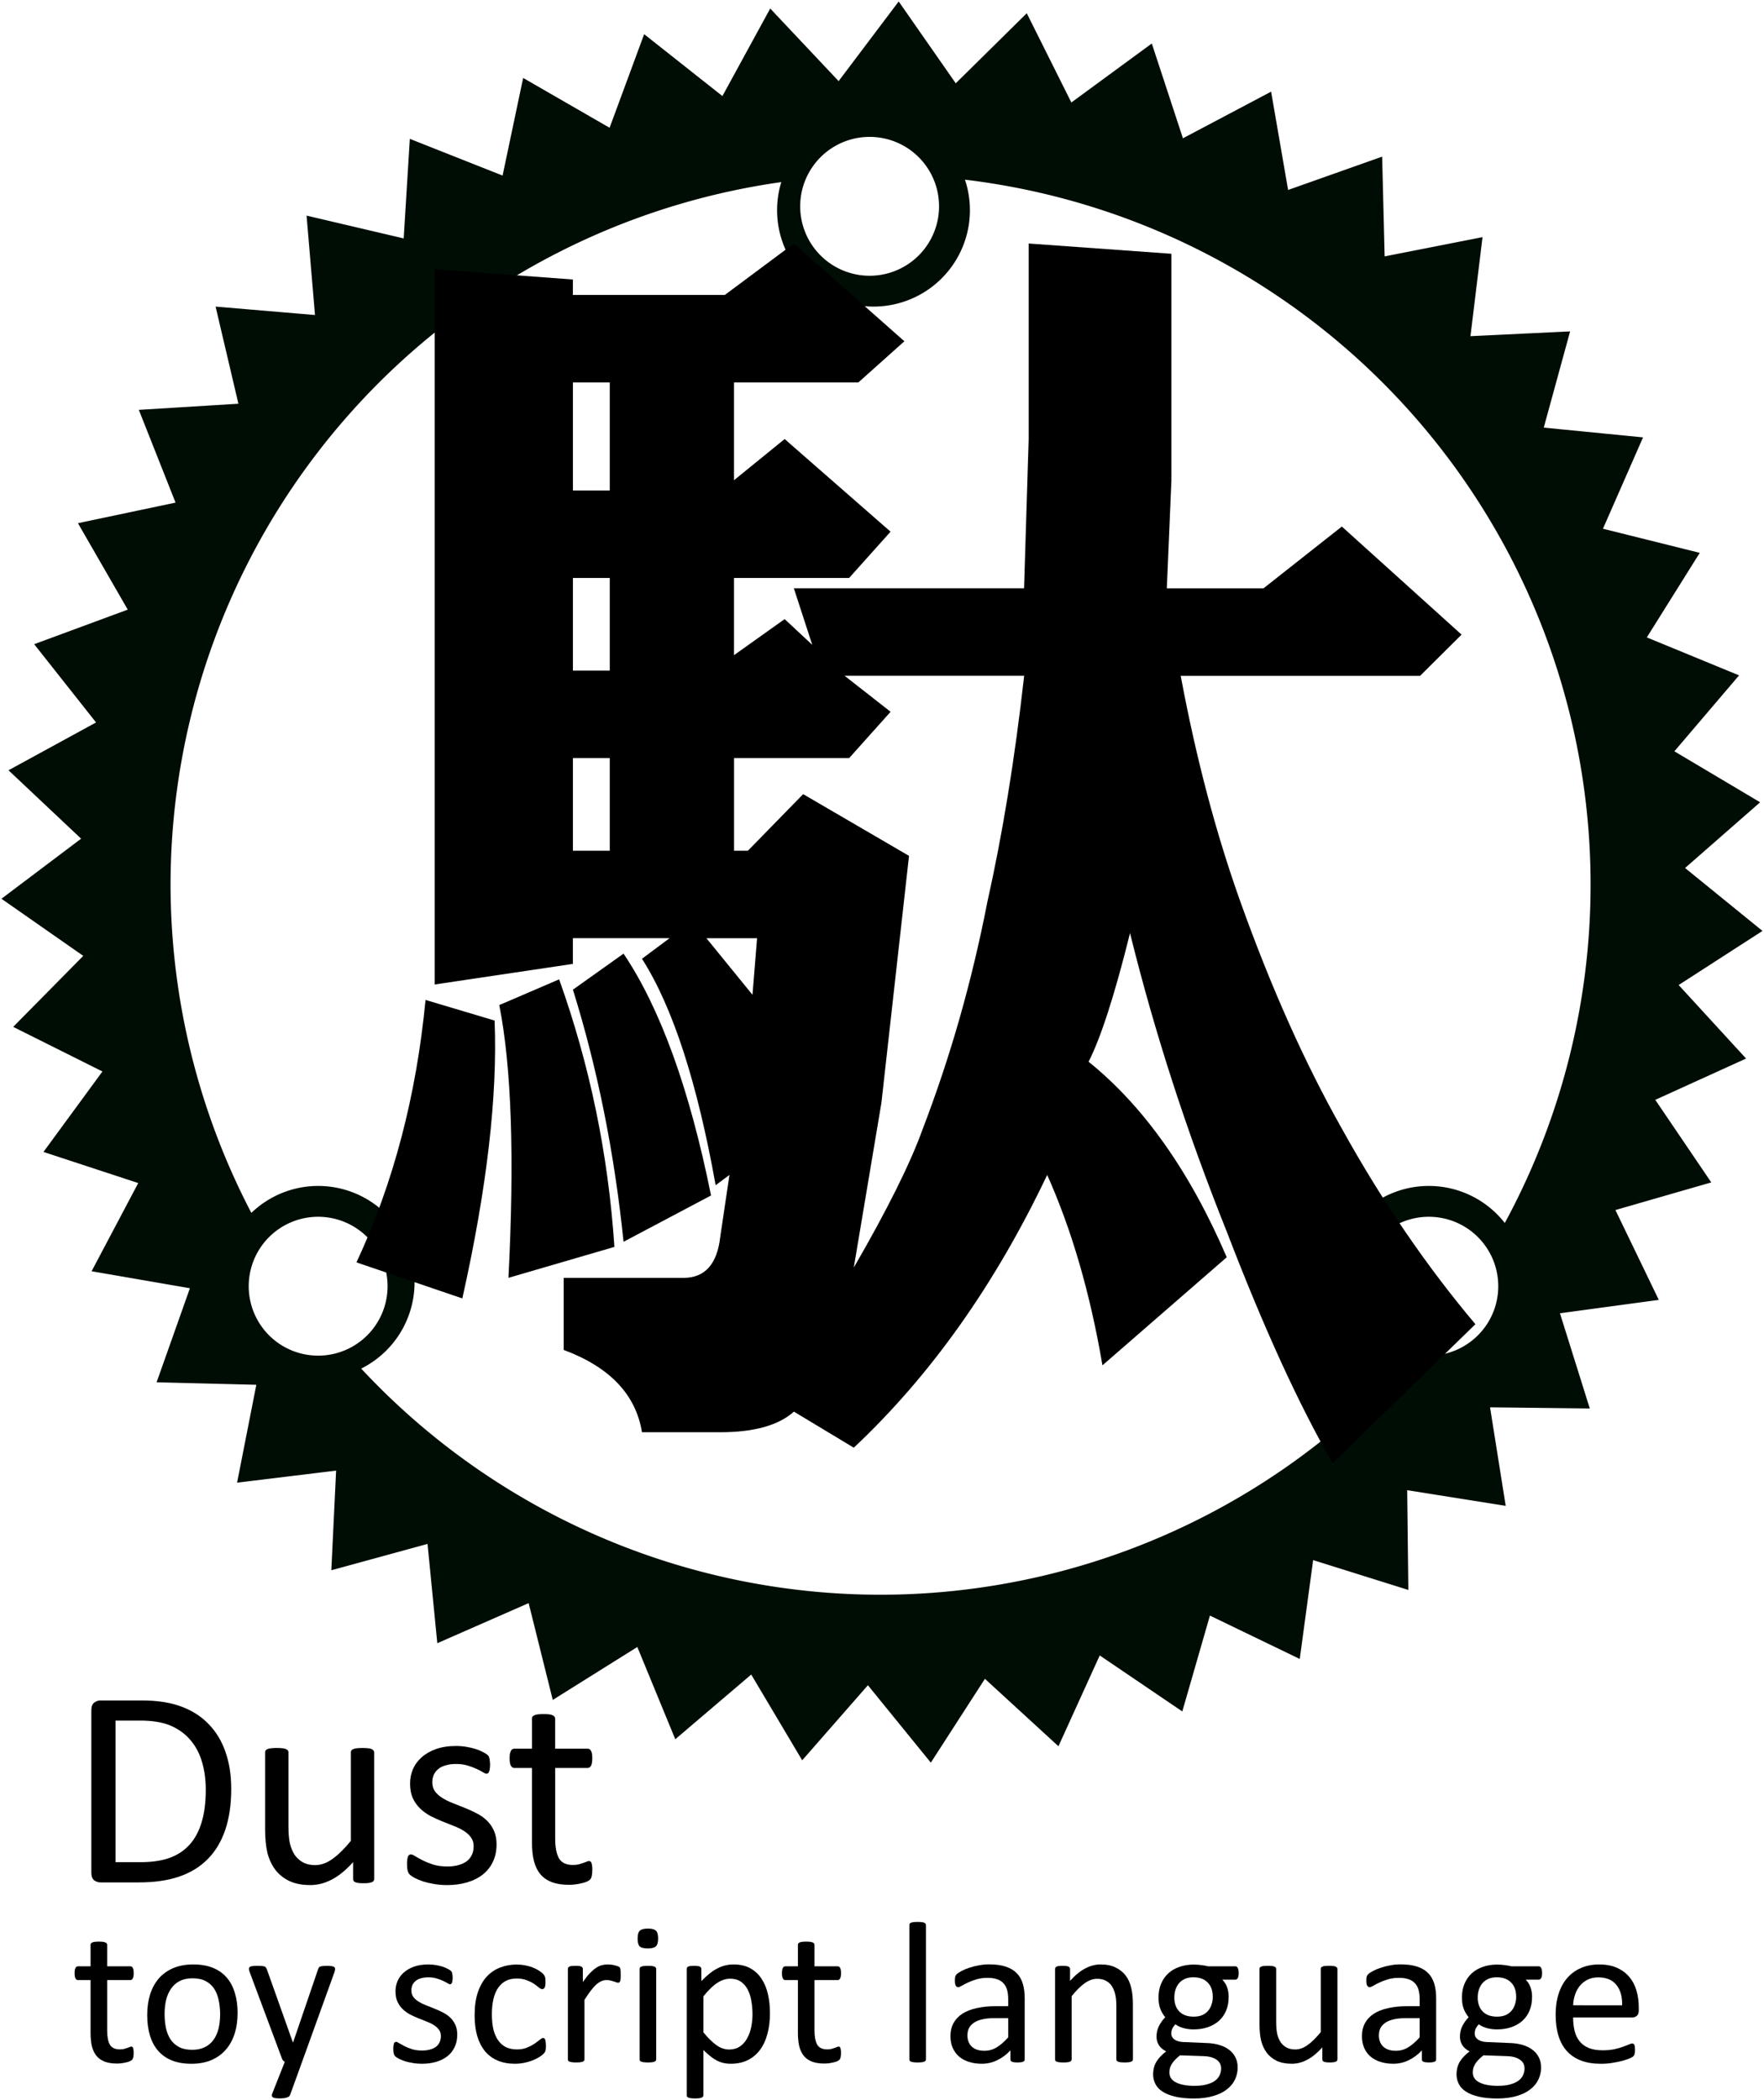 <?xml version="1.0" encoding="UTF-8" standalone="no"?>
<!-- Created with Inkscape (http://www.inkscape.org/) -->

<svg
   sodipodi:docname="dust-lang-logo.svg"
   inkscape:version="1.1.1 (3bf5ae0d25, 2021-09-20)"
   id="svg5"
   version="1.1"
   viewBox="0 0 121.022 144.062"
   height="144.062mm"
   width="121.022mm"
   xmlns:inkscape="http://www.inkscape.org/namespaces/inkscape"
   xmlns:sodipodi="http://sodipodi.sourceforge.net/DTD/sodipodi-0.dtd"
   xmlns="http://www.w3.org/2000/svg"
   xmlns:svg="http://www.w3.org/2000/svg">
  <sodipodi:namedview
     id="namedview7"
     pagecolor="#ffffff"
     bordercolor="#999999"
     borderopacity="1"
     inkscape:pageshadow="0"
     inkscape:pageopacity="0"
     inkscape:pagecheckerboard="0"
     inkscape:document-units="mm"
     showgrid="false"
     inkscape:zoom="1"
     inkscape:cx="180.5"
     inkscape:cy="529"
     inkscape:window-width="3840"
     inkscape:window-height="2036"
     inkscape:window-x="-12"
     inkscape:window-y="-12"
     inkscape:window-maximized="1"
     inkscape:current-layer="layer1"
     fit-margin-left="0.1"
     fit-margin-top="0.1"
     fit-margin-right="0.1"
     fit-margin-bottom="0.1" />
  <defs
     id="defs2" />
  <g
     inkscape:label="Layer 1"
     inkscape:groupmode="layer"
     id="layer1"
     transform="translate(-10.981,-8.336)">
    <path
       id="path846"
       style="fill:#000d05;fill-opacity:1;stroke:none;stroke-width:0.525;stroke-linecap:square"
       inkscape:transform-center-x="0.040342668"
       inkscape:transform-center-y="-0.040334827"
       d="m 72.637,8.436 -4.121,5.465 -4.693,-4.981 -3.28,6.006 -5.369,-4.245 -2.371,6.42 -5.93,-3.418 -1.411,6.697 -6.364,-2.519 -0.421,6.831 -6.663,-1.565 0.578,6.82 -6.82,-0.578 1.565,6.663 -6.831,0.421 2.519,6.364 -6.697,1.411 3.418,5.93 -6.42,2.371 4.245,5.369 -6.006,3.28 4.981,4.693 -5.465,4.121 5.612,3.918 -4.807,4.872 6.123,3.059 -4.046,5.52 6.502,2.135 -3.2,6.05 6.745,1.166 -2.285,6.452 6.842,0.171 -1.32,6.715 6.794,-0.827 -0.329,6.836 6.601,-1.807 0.67,6.811 6.267,-2.75 1.655,6.641 5.801,-3.632 2.604,6.329 5.21,-4.438 3.497,5.883 4.508,-5.15 4.317,5.311 3.711,-5.751 5.044,4.626 2.833,-6.23 5.664,3.842 1.896,-6.576 6.163,2.976 0.918,-6.782 6.531,2.047 -0.079,-6.844 6.759,1.074 -1.074,-6.759 6.843,0.079 -2.047,-6.531 6.782,-0.918 -2.977,-6.163 6.577,-1.896 -3.842,-5.664 6.23,-2.833 -4.626,-5.044 5.751,-3.711 -5.311,-4.317 5.15,-4.508 -5.883,-3.497 4.438,-5.21 -6.329,-2.604 3.632,-5.801 -6.641,-1.655 2.75,-6.267 -6.811,-0.67 1.807,-6.601 -6.836,0.329 0.827,-6.794 -6.715,1.32 -0.171,-6.842 -6.452,2.285 -1.166,-6.744 -6.05,3.199 -2.135,-6.502 -5.52,4.046 -3.059,-6.123 -4.872,4.807 z m -1.994,9.291 a 4.762,4.762 0 0 1 4.763,4.763 4.762,4.762 0 0 1 -4.763,4.763 4.762,4.762 0 0 1 -4.763,-4.763 4.762,4.762 0 0 1 4.763,-4.763 z m 6.539,2.935 a 48.712,48.712 0 0 1 42.924,48.364 48.712,48.712 0 0 1 -5.886,23.21 6.615,6.615 0 0 0 -5.212,-2.542 6.615,6.615 0 0 0 -6.615,6.615 6.615,6.615 0 0 0 4.341,6.207 48.712,48.712 0 0 1 -35.34,15.222 48.712,48.712 0 0 1 -35.632,-15.514 6.615,6.615 0 0 0 3.661,-5.915 6.615,6.615 0 0 0 -6.615,-6.615 6.615,6.615 0 0 0 -4.582,1.849 48.712,48.712 0 0 1 -5.544,-22.517 48.712,48.712 0 0 1 41.9,-48.198 6.615,6.615 0 0 0 -0.288,1.926 6.615,6.615 0 0 0 6.615,6.615 6.615,6.615 0 0 0 6.615,-6.615 6.615,6.615 0 0 0 -0.341,-2.092 z M 32.808,91.81 a 4.762,4.762 0 0 1 4.763,4.763 4.762,4.762 0 0 1 -4.763,4.763 4.762,4.762 0 0 1 -4.763,-4.763 4.762,4.762 0 0 1 4.763,-4.763 z m 76.2,0 a 4.762,4.762 0 0 1 4.763,4.763 4.762,4.762 0 0 1 -4.763,4.763 4.762,4.762 0 0 1 -4.763,-4.763 4.762,4.762 0 0 1 4.763,-4.763 z" />
    <g
       aria-label="toy script language"
       id="text13278"
       style="font-size:14.111px;line-height:1.25;font-family:'Courier New';-inkscape-font-specification:'Courier New';letter-spacing:0px;word-spacing:0px;stroke-width:0.265"
       transform="translate(2.643,7.702)">
      <path
         d="m 17.508,141.454 q 0,0.2 -0.028,0.317 -0.028,0.117 -0.083,0.172 -0.055,0.055 -0.165,0.103 -0.11,0.048 -0.255,0.076 -0.138,0.035 -0.296,0.055 -0.158,0.021 -0.317,0.021 -0.482,0 -0.827,-0.124 -0.345,-0.131 -0.565,-0.386 -0.22,-0.262 -0.324,-0.655 -0.096,-0.4 -0.096,-0.937 v -3.624 h -0.868 q -0.103,0 -0.165,-0.11 -0.062,-0.11 -0.062,-0.358 0,-0.131 0.014,-0.22 0.021,-0.09 0.048,-0.145 0.028,-0.062 0.069,-0.083 0.048,-0.028 0.103,-0.028 h 0.861 v -1.474 q 0,-0.048 0.021,-0.09 0.028,-0.041 0.09,-0.069 0.069,-0.035 0.179,-0.048 0.11,-0.014 0.276,-0.014 0.172,0 0.282,0.014 0.11,0.014 0.172,0.048 0.062,0.028 0.09,0.069 0.028,0.041 0.028,0.09 v 1.474 h 1.592 q 0.055,0 0.096,0.028 0.041,0.021 0.069,0.083 0.034,0.055 0.048,0.145 0.014,0.09 0.014,0.22 0,0.248 -0.062,0.358 -0.062,0.11 -0.165,0.11 h -1.592 v 3.459 q 0,0.641 0.186,0.972 0.193,0.324 0.682,0.324 0.158,0 0.282,-0.028 0.124,-0.034 0.22,-0.069 0.096,-0.035 0.165,-0.062 0.069,-0.035 0.124,-0.035 0.034,0 0.062,0.021 0.034,0.014 0.048,0.062 0.021,0.048 0.034,0.131 0.014,0.083 0.014,0.207 z"
         style="font-family:Calibri;-inkscape-font-specification:Calibri"
         id="path16840" />
      <path
         d="m 24.639,138.74 q 0,0.758 -0.2,1.399 -0.2,0.634 -0.599,1.096 -0.393,0.462 -0.992,0.723 -0.593,0.255 -1.378,0.255 -0.765,0 -1.337,-0.227 -0.565,-0.227 -0.944,-0.661 -0.379,-0.434 -0.565,-1.054 -0.186,-0.62 -0.186,-1.406 0,-0.758 0.193,-1.392 0.2,-0.641 0.593,-1.102 0.4,-0.462 0.992,-0.717 0.593,-0.255 1.385,-0.255 0.765,0 1.33,0.227 0.572,0.227 0.951,0.661 0.379,0.434 0.565,1.054 0.193,0.62 0.193,1.399 z m -1.199,0.076 q 0,-0.503 -0.096,-0.951 -0.09,-0.448 -0.303,-0.785 -0.214,-0.338 -0.579,-0.531 -0.365,-0.2 -0.91,-0.2 -0.503,0 -0.868,0.179 -0.358,0.179 -0.593,0.51 -0.234,0.324 -0.351,0.772 -0.11,0.448 -0.11,0.978 0,0.51 0.09,0.958 0.096,0.448 0.31,0.785 0.22,0.331 0.586,0.531 0.365,0.193 0.91,0.193 0.496,0 0.861,-0.179 0.365,-0.179 0.599,-0.503 0.234,-0.324 0.345,-0.772 0.11,-0.448 0.11,-0.985 z"
         style="font-family:Calibri;-inkscape-font-specification:Calibri"
         id="path16842" />
      <path
         d="m 29.063,142.081 -0.827,2.281 q -0.041,0.11 -0.214,0.165 -0.165,0.062 -0.51,0.062 -0.179,0 -0.289,-0.021 -0.11,-0.014 -0.172,-0.055 -0.055,-0.041 -0.062,-0.11 -0.007,-0.069 0.034,-0.165 l 0.854,-2.157 q -0.062,-0.028 -0.117,-0.09 -0.055,-0.062 -0.076,-0.131 l -2.212,-5.926 q -0.055,-0.145 -0.055,-0.227 0,-0.083 0.055,-0.131 0.055,-0.048 0.179,-0.062 0.124,-0.021 0.331,-0.021 0.207,0 0.324,0.014 0.117,0.007 0.186,0.035 0.069,0.028 0.096,0.083 0.034,0.048 0.069,0.138 l 1.771,4.975 h 0.021 l 1.709,-5.002 q 0.041,-0.131 0.096,-0.165 0.062,-0.041 0.179,-0.055 0.117,-0.021 0.338,-0.021 0.193,0 0.317,0.021 0.124,0.014 0.179,0.062 0.062,0.048 0.062,0.131 0,0.083 -0.041,0.207 z"
         style="font-family:Calibri;-inkscape-font-specification:Calibri"
         id="path16844" />
      <path
         d="m 39.708,140.221 q 0,0.475 -0.179,0.848 -0.172,0.372 -0.496,0.627 -0.324,0.255 -0.772,0.386 -0.448,0.131 -0.985,0.131 -0.331,0 -0.634,-0.055 -0.296,-0.048 -0.537,-0.124 -0.234,-0.083 -0.4,-0.165 -0.165,-0.09 -0.241,-0.158 -0.076,-0.069 -0.11,-0.193 -0.034,-0.124 -0.034,-0.338 0,-0.131 0.014,-0.22 0.014,-0.09 0.034,-0.145 0.021,-0.055 0.055,-0.076 0.041,-0.028 0.09,-0.028 0.076,0 0.22,0.097 0.152,0.09 0.365,0.2 0.22,0.11 0.517,0.207 0.296,0.09 0.682,0.09 0.289,0 0.524,-0.062 0.234,-0.062 0.407,-0.179 0.172,-0.124 0.262,-0.31 0.096,-0.186 0.096,-0.441 0,-0.262 -0.138,-0.441 -0.131,-0.179 -0.351,-0.317 -0.22,-0.138 -0.496,-0.241 -0.276,-0.11 -0.572,-0.227 -0.289,-0.117 -0.572,-0.262 -0.276,-0.152 -0.496,-0.365 -0.22,-0.214 -0.358,-0.51 -0.131,-0.296 -0.131,-0.71 0,-0.365 0.138,-0.696 0.145,-0.338 0.427,-0.586 0.282,-0.255 0.703,-0.407 0.427,-0.152 0.992,-0.152 0.248,0 0.496,0.041 0.248,0.041 0.448,0.103 0.2,0.062 0.338,0.138 0.145,0.069 0.214,0.124 0.076,0.055 0.096,0.097 0.028,0.041 0.034,0.097 0.014,0.048 0.021,0.124 0.014,0.076 0.014,0.186 0,0.117 -0.014,0.207 -0.007,0.083 -0.034,0.138 -0.021,0.055 -0.055,0.083 -0.034,0.021 -0.076,0.021 -0.062,0 -0.179,-0.076 -0.117,-0.076 -0.303,-0.158 -0.186,-0.09 -0.441,-0.165 -0.248,-0.076 -0.572,-0.076 -0.289,0 -0.51,0.069 -0.22,0.062 -0.365,0.186 -0.138,0.117 -0.214,0.282 -0.069,0.165 -0.069,0.358 0,0.269 0.138,0.455 0.138,0.179 0.358,0.317 0.22,0.138 0.503,0.248 0.282,0.11 0.572,0.227 0.296,0.117 0.579,0.262 0.289,0.145 0.51,0.351 0.22,0.207 0.351,0.496 0.138,0.289 0.138,0.689 z"
         style="font-family:Calibri;-inkscape-font-specification:Calibri"
         id="path16846" />
      <path
         d="m 45.792,140.965 q 0,0.117 -0.007,0.207 -0.007,0.083 -0.028,0.145 -0.014,0.055 -0.041,0.103 -0.021,0.041 -0.11,0.131 -0.083,0.083 -0.289,0.214 -0.207,0.124 -0.469,0.227 -0.255,0.097 -0.558,0.158 -0.303,0.062 -0.627,0.062 -0.668,0 -1.185,-0.22 -0.517,-0.22 -0.868,-0.641 -0.345,-0.427 -0.531,-1.04 -0.179,-0.62 -0.179,-1.426 0,-0.916 0.22,-1.571 0.227,-0.661 0.613,-1.082 0.393,-0.42 0.916,-0.62 0.531,-0.207 1.144,-0.207 0.296,0 0.572,0.055 0.282,0.055 0.517,0.145 0.234,0.09 0.413,0.207 0.186,0.117 0.269,0.2 0.083,0.083 0.11,0.131 0.034,0.048 0.055,0.117 0.021,0.062 0.028,0.145 0.007,0.083 0.007,0.207 0,0.269 -0.062,0.379 -0.062,0.103 -0.152,0.103 -0.103,0 -0.241,-0.11 -0.131,-0.117 -0.338,-0.255 -0.207,-0.138 -0.503,-0.248 -0.289,-0.117 -0.689,-0.117 -0.82,0 -1.261,0.634 -0.434,0.627 -0.434,1.826 0,0.599 0.11,1.054 0.117,0.448 0.338,0.751 0.22,0.303 0.537,0.455 0.324,0.145 0.737,0.145 0.393,0 0.689,-0.124 0.296,-0.124 0.51,-0.269 0.22,-0.152 0.365,-0.269 0.152,-0.124 0.234,-0.124 0.048,0 0.083,0.028 0.034,0.028 0.055,0.097 0.028,0.062 0.034,0.165 0.014,0.097 0.014,0.234 z"
         style="font-family:Calibri;-inkscape-font-specification:Calibri"
         id="path16848" />
      <path
         d="m 50.925,136.114 q 0,0.152 -0.007,0.255 -0.007,0.103 -0.028,0.165 -0.021,0.055 -0.055,0.09 -0.028,0.028 -0.083,0.028 -0.055,0 -0.138,-0.028 -0.076,-0.035 -0.179,-0.062 -0.096,-0.034 -0.22,-0.062 -0.124,-0.028 -0.269,-0.028 -0.172,0 -0.338,0.069 -0.165,0.069 -0.351,0.227 -0.179,0.158 -0.379,0.42 -0.2,0.262 -0.441,0.641 v 4.079 q 0,0.055 -0.028,0.097 -0.028,0.034 -0.09,0.062 -0.062,0.028 -0.172,0.041 -0.11,0.014 -0.282,0.014 -0.165,0 -0.276,-0.014 -0.11,-0.014 -0.179,-0.041 -0.062,-0.028 -0.09,-0.062 -0.021,-0.041 -0.021,-0.097 v -6.201 q 0,-0.055 0.021,-0.09 0.021,-0.041 0.083,-0.069 0.062,-0.035 0.158,-0.041 0.096,-0.014 0.255,-0.014 0.152,0 0.248,0.014 0.103,0.007 0.158,0.041 0.055,0.028 0.076,0.069 0.028,0.035 0.028,0.09 v 0.903 q 0.255,-0.372 0.475,-0.606 0.227,-0.234 0.427,-0.365 0.2,-0.138 0.393,-0.186 0.2,-0.055 0.4,-0.055 0.09,0 0.2,0.014 0.117,0.007 0.241,0.034 0.124,0.028 0.22,0.062 0.103,0.035 0.145,0.069 0.041,0.034 0.055,0.069 0.014,0.028 0.021,0.076 0.014,0.048 0.014,0.145 0.007,0.09 0.007,0.248 z"
         style="font-family:Calibri;-inkscape-font-specification:Calibri"
         id="path16850" />
      <path
         d="m 53.358,141.909 q 0,0.055 -0.028,0.097 -0.028,0.034 -0.09,0.062 -0.062,0.028 -0.172,0.041 -0.11,0.014 -0.282,0.014 -0.165,0 -0.276,-0.014 -0.11,-0.014 -0.179,-0.041 -0.062,-0.028 -0.09,-0.062 -0.021,-0.041 -0.021,-0.097 v -6.201 q 0,-0.048 0.021,-0.09 0.028,-0.041 0.09,-0.069 0.069,-0.028 0.179,-0.041 0.11,-0.014 0.276,-0.014 0.172,0 0.282,0.014 0.11,0.014 0.172,0.041 0.062,0.028 0.09,0.069 0.028,0.041 0.028,0.09 z m 0.131,-8.296 q 0,0.4 -0.152,0.544 -0.152,0.145 -0.558,0.145 -0.4,0 -0.551,-0.138 -0.145,-0.145 -0.145,-0.537 0,-0.4 0.152,-0.544 0.152,-0.145 0.558,-0.145 0.4,0 0.544,0.145 0.152,0.138 0.152,0.531 z"
         style="font-family:Calibri;-inkscape-font-specification:Calibri"
         id="path16852" />
      <path
         d="m 61.164,138.712 q 0,0.813 -0.179,1.461 -0.172,0.648 -0.517,1.102 -0.338,0.448 -0.841,0.696 -0.503,0.241 -1.151,0.241 -0.276,0 -0.51,-0.055 -0.234,-0.055 -0.462,-0.172 -0.22,-0.117 -0.441,-0.296 -0.22,-0.179 -0.469,-0.42 v 3.101 q 0,0.055 -0.028,0.097 -0.028,0.041 -0.09,0.069 -0.062,0.028 -0.172,0.041 -0.11,0.014 -0.282,0.014 -0.165,0 -0.276,-0.014 -0.11,-0.014 -0.179,-0.041 -0.062,-0.028 -0.09,-0.069 -0.021,-0.041 -0.021,-0.097 v -8.661 q 0,-0.062 0.021,-0.097 0.021,-0.041 0.083,-0.069 0.062,-0.028 0.158,-0.035 0.096,-0.014 0.234,-0.014 0.145,0 0.234,0.014 0.096,0.007 0.158,0.035 0.062,0.028 0.083,0.069 0.028,0.034 0.028,0.097 v 0.834 q 0.282,-0.289 0.544,-0.503 0.262,-0.214 0.524,-0.351 0.269,-0.145 0.544,-0.214 0.282,-0.076 0.593,-0.076 0.675,0 1.151,0.262 0.475,0.262 0.772,0.717 0.303,0.455 0.441,1.061 0.138,0.599 0.138,1.275 z m -1.199,0.131 q 0,-0.475 -0.076,-0.916 -0.069,-0.448 -0.248,-0.792 -0.172,-0.345 -0.469,-0.551 -0.296,-0.207 -0.737,-0.207 -0.22,0 -0.434,0.069 -0.214,0.062 -0.434,0.207 -0.22,0.138 -0.462,0.372 -0.241,0.227 -0.51,0.565 v 2.467 q 0.469,0.572 0.889,0.875 0.42,0.303 0.882,0.303 0.427,0 0.73,-0.207 0.31,-0.207 0.496,-0.551 0.193,-0.345 0.282,-0.772 0.09,-0.427 0.09,-0.861 z"
         style="font-family:Calibri;-inkscape-font-specification:Calibri"
         id="path16854" />
      <path
         d="m 66.036,141.454 q 0,0.2 -0.028,0.317 -0.028,0.117 -0.083,0.172 -0.055,0.055 -0.165,0.103 -0.11,0.048 -0.255,0.076 -0.138,0.035 -0.296,0.055 -0.158,0.021 -0.317,0.021 -0.482,0 -0.827,-0.124 -0.345,-0.131 -0.565,-0.386 -0.22,-0.262 -0.324,-0.655 -0.096,-0.4 -0.096,-0.937 v -3.624 h -0.868 q -0.103,0 -0.165,-0.11 -0.062,-0.11 -0.062,-0.358 0,-0.131 0.014,-0.22 0.021,-0.09 0.048,-0.145 0.028,-0.062 0.069,-0.083 0.048,-0.028 0.103,-0.028 h 0.861 v -1.474 q 0,-0.048 0.021,-0.09 0.028,-0.041 0.09,-0.069 0.069,-0.035 0.179,-0.048 0.11,-0.014 0.276,-0.014 0.172,0 0.282,0.014 0.11,0.014 0.172,0.048 0.062,0.028 0.09,0.069 0.028,0.041 0.028,0.09 v 1.474 h 1.592 q 0.055,0 0.096,0.028 0.041,0.021 0.069,0.083 0.034,0.055 0.048,0.145 0.014,0.09 0.014,0.22 0,0.248 -0.062,0.358 -0.062,0.11 -0.165,0.11 h -1.592 v 3.459 q 0,0.641 0.186,0.972 0.193,0.324 0.682,0.324 0.158,0 0.282,-0.028 0.124,-0.034 0.22,-0.069 0.096,-0.035 0.165,-0.062 0.069,-0.035 0.124,-0.035 0.034,0 0.062,0.021 0.034,0.014 0.048,0.062 0.021,0.048 0.034,0.131 0.014,0.083 0.014,0.207 z"
         style="font-family:Calibri;-inkscape-font-specification:Calibri"
         id="path16856" />
      <path
         d="m 71.865,141.909 q 0,0.055 -0.028,0.097 -0.028,0.034 -0.09,0.062 -0.062,0.028 -0.172,0.041 -0.11,0.014 -0.282,0.014 -0.165,0 -0.276,-0.014 -0.11,-0.014 -0.179,-0.041 -0.062,-0.028 -0.09,-0.062 -0.021,-0.041 -0.021,-0.097 v -9.205 q 0,-0.055 0.021,-0.097 0.028,-0.041 0.09,-0.069 0.069,-0.028 0.179,-0.041 0.11,-0.014 0.276,-0.014 0.172,0 0.282,0.014 0.11,0.014 0.172,0.041 0.062,0.028 0.09,0.069 0.028,0.041 0.028,0.097 z"
         style="font-family:Calibri;-inkscape-font-specification:Calibri"
         id="path16858" />
      <path
         d="m 78.638,141.916 q 0,0.083 -0.055,0.124 -0.055,0.041 -0.152,0.062 -0.096,0.021 -0.282,0.021 -0.179,0 -0.289,-0.021 -0.103,-0.021 -0.152,-0.062 -0.048,-0.041 -0.048,-0.124 v -0.62 q -0.407,0.434 -0.91,0.675 -0.496,0.241 -1.054,0.241 -0.489,0 -0.889,-0.131 -0.393,-0.124 -0.675,-0.365 -0.276,-0.241 -0.434,-0.593 -0.152,-0.351 -0.152,-0.799 0,-0.524 0.214,-0.91 0.214,-0.386 0.613,-0.641 0.4,-0.255 0.978,-0.379 0.579,-0.131 1.302,-0.131 h 0.854 v -0.482 q 0,-0.358 -0.076,-0.634 -0.076,-0.276 -0.248,-0.455 -0.165,-0.186 -0.434,-0.276 -0.269,-0.097 -0.661,-0.097 -0.42,0 -0.758,0.103 -0.331,0.097 -0.586,0.22 -0.248,0.117 -0.42,0.22 -0.165,0.097 -0.248,0.097 -0.055,0 -0.096,-0.028 -0.041,-0.028 -0.076,-0.083 -0.028,-0.055 -0.041,-0.138 -0.014,-0.09 -0.014,-0.193 0,-0.172 0.021,-0.269 0.028,-0.103 0.117,-0.193 0.096,-0.09 0.324,-0.207 0.227,-0.124 0.524,-0.22 0.296,-0.103 0.648,-0.165 0.351,-0.069 0.71,-0.069 0.668,0 1.137,0.152 0.469,0.152 0.758,0.448 0.289,0.289 0.42,0.723 0.131,0.434 0.131,1.013 z m -1.13,-2.832 h -0.972 q -0.469,0 -0.813,0.083 -0.345,0.076 -0.572,0.234 -0.227,0.152 -0.338,0.372 -0.103,0.214 -0.103,0.496 0,0.482 0.303,0.772 0.31,0.282 0.861,0.282 0.448,0 0.827,-0.227 0.386,-0.227 0.806,-0.696 z"
         style="font-family:Calibri;-inkscape-font-specification:Calibri"
         id="path16860" />
      <path
         d="m 86.065,141.909 q 0,0.055 -0.028,0.097 -0.028,0.034 -0.09,0.062 -0.062,0.028 -0.172,0.041 -0.11,0.014 -0.276,0.014 -0.172,0 -0.282,-0.014 -0.11,-0.014 -0.172,-0.041 -0.062,-0.028 -0.09,-0.062 -0.028,-0.041 -0.028,-0.097 v -3.631 q 0,-0.531 -0.083,-0.854 -0.083,-0.324 -0.241,-0.558 -0.158,-0.234 -0.413,-0.358 -0.248,-0.124 -0.579,-0.124 -0.427,0 -0.854,0.303 -0.427,0.303 -0.896,0.889 v 4.334 q 0,0.055 -0.028,0.097 -0.028,0.034 -0.09,0.062 -0.062,0.028 -0.172,0.041 -0.11,0.014 -0.282,0.014 -0.165,0 -0.276,-0.014 -0.11,-0.014 -0.179,-0.041 -0.062,-0.028 -0.09,-0.062 -0.021,-0.041 -0.021,-0.097 v -6.201 q 0,-0.055 0.021,-0.09 0.021,-0.041 0.083,-0.069 0.062,-0.035 0.158,-0.041 0.096,-0.014 0.255,-0.014 0.152,0 0.248,0.014 0.103,0.007 0.158,0.041 0.055,0.028 0.076,0.069 0.028,0.035 0.028,0.09 v 0.82 q 0.524,-0.586 1.04,-0.854 0.524,-0.276 1.054,-0.276 0.62,0 1.04,0.214 0.427,0.207 0.689,0.558 0.262,0.351 0.372,0.827 0.117,0.469 0.117,1.13 z"
         style="font-family:Calibri;-inkscape-font-specification:Calibri"
         id="path16862" />
      <path
         d="m 93.321,135.99 q 0,0.241 -0.069,0.351 -0.062,0.103 -0.165,0.103 h -0.889 q 0.241,0.248 0.338,0.551 0.096,0.296 0.096,0.62 0,0.537 -0.172,0.951 -0.172,0.413 -0.496,0.703 -0.317,0.282 -0.758,0.434 -0.441,0.152 -0.978,0.152 -0.379,0 -0.723,-0.097 -0.338,-0.103 -0.524,-0.255 -0.124,0.124 -0.207,0.282 -0.076,0.158 -0.076,0.365 0,0.241 0.22,0.4 0.227,0.158 0.599,0.172 l 1.619,0.069 q 0.462,0.014 0.847,0.131 0.386,0.11 0.668,0.324 0.282,0.207 0.441,0.517 0.158,0.303 0.158,0.71 0,0.427 -0.179,0.813 -0.179,0.386 -0.551,0.675 -0.365,0.296 -0.937,0.462 -0.572,0.172 -1.35,0.172 -0.751,0 -1.282,-0.131 -0.524,-0.124 -0.861,-0.345 -0.338,-0.22 -0.489,-0.531 -0.152,-0.303 -0.152,-0.661 0,-0.227 0.055,-0.441 0.055,-0.214 0.165,-0.407 0.117,-0.193 0.282,-0.365 0.172,-0.179 0.393,-0.351 -0.338,-0.172 -0.503,-0.434 -0.158,-0.262 -0.158,-0.565 0,-0.42 0.172,-0.751 0.172,-0.331 0.427,-0.593 -0.214,-0.255 -0.338,-0.572 -0.124,-0.324 -0.124,-0.779 0,-0.531 0.179,-0.951 0.179,-0.42 0.496,-0.71 0.317,-0.289 0.758,-0.441 0.448,-0.158 0.972,-0.158 0.282,0 0.524,0.034 0.248,0.028 0.462,0.083 h 1.874 q 0.117,0 0.172,0.117 0.062,0.11 0.062,0.345 z m -1.778,1.633 q 0,-0.634 -0.351,-0.985 -0.345,-0.358 -0.985,-0.358 -0.331,0 -0.579,0.11 -0.241,0.11 -0.407,0.303 -0.158,0.193 -0.241,0.448 -0.076,0.248 -0.076,0.524 0,0.613 0.345,0.965 0.351,0.351 0.978,0.351 0.338,0 0.586,-0.103 0.248,-0.11 0.407,-0.296 0.165,-0.193 0.241,-0.441 0.083,-0.248 0.083,-0.517 z m 0.572,4.913 q 0,-0.4 -0.331,-0.613 -0.324,-0.22 -0.882,-0.234 l -1.605,-0.055 q -0.22,0.172 -0.365,0.331 -0.138,0.152 -0.22,0.289 -0.083,0.145 -0.117,0.282 -0.028,0.138 -0.028,0.282 0,0.448 0.455,0.675 0.455,0.234 1.268,0.234 0.517,0 0.861,-0.103 0.351,-0.097 0.565,-0.262 0.214,-0.165 0.303,-0.379 0.096,-0.214 0.096,-0.448 z"
         style="font-family:Calibri;-inkscape-font-specification:Calibri"
         id="path16864" />
      <path
         d="m 100.094,141.909 q 0,0.055 -0.028,0.097 -0.021,0.034 -0.083,0.062 -0.062,0.028 -0.165,0.041 -0.096,0.014 -0.241,0.014 -0.158,0 -0.262,-0.014 -0.096,-0.014 -0.158,-0.041 -0.055,-0.028 -0.076,-0.062 -0.021,-0.041 -0.021,-0.097 v -0.82 q -0.531,0.586 -1.047,0.854 -0.517,0.269 -1.047,0.269 -0.62,0 -1.047,-0.207 -0.42,-0.207 -0.682,-0.558 -0.262,-0.358 -0.379,-0.827 -0.11,-0.475 -0.11,-1.151 v -3.762 q 0,-0.055 0.021,-0.09 0.028,-0.041 0.096,-0.069 0.069,-0.035 0.179,-0.041 0.11,-0.014 0.276,-0.014 0.165,0 0.276,0.014 0.11,0.007 0.172,0.041 0.069,0.028 0.096,0.069 0.028,0.035 0.028,0.09 v 3.61 q 0,0.544 0.076,0.875 0.083,0.324 0.241,0.558 0.165,0.227 0.413,0.358 0.248,0.124 0.579,0.124 0.427,0 0.847,-0.303 0.427,-0.303 0.903,-0.889 v -4.334 q 0,-0.055 0.021,-0.09 0.028,-0.041 0.096,-0.069 0.069,-0.035 0.172,-0.041 0.11,-0.014 0.282,-0.014 0.165,0 0.276,0.014 0.11,0.007 0.172,0.041 0.062,0.028 0.09,0.069 0.034,0.035 0.034,0.09 z"
         style="font-family:Calibri;-inkscape-font-specification:Calibri"
         id="path16866" />
      <path
         d="m 106.867,141.916 q 0,0.083 -0.055,0.124 -0.055,0.041 -0.152,0.062 -0.097,0.021 -0.282,0.021 -0.179,0 -0.289,-0.021 -0.103,-0.021 -0.152,-0.062 -0.048,-0.041 -0.048,-0.124 v -0.62 q -0.407,0.434 -0.909,0.675 -0.496,0.241 -1.054,0.241 -0.489,0 -0.889,-0.131 -0.393,-0.124 -0.675,-0.365 -0.276,-0.241 -0.434,-0.593 -0.152,-0.351 -0.152,-0.799 0,-0.524 0.214,-0.91 0.214,-0.386 0.613,-0.641 0.4,-0.255 0.978,-0.379 0.579,-0.131 1.302,-0.131 h 0.854 v -0.482 q 0,-0.358 -0.076,-0.634 -0.076,-0.276 -0.248,-0.455 -0.165,-0.186 -0.434,-0.276 -0.269,-0.097 -0.661,-0.097 -0.42,0 -0.758,0.103 -0.331,0.097 -0.586,0.22 -0.248,0.117 -0.42,0.22 -0.165,0.097 -0.248,0.097 -0.055,0 -0.097,-0.028 -0.041,-0.028 -0.076,-0.083 -0.028,-0.055 -0.041,-0.138 -0.014,-0.09 -0.014,-0.193 0,-0.172 0.021,-0.269 0.028,-0.103 0.117,-0.193 0.097,-0.09 0.324,-0.207 0.227,-0.124 0.524,-0.22 0.296,-0.103 0.648,-0.165 0.351,-0.069 0.71,-0.069 0.668,0 1.137,0.152 0.469,0.152 0.758,0.448 0.289,0.289 0.42,0.723 0.131,0.434 0.131,1.013 z m -1.13,-2.832 h -0.972 q -0.469,0 -0.813,0.083 -0.345,0.076 -0.572,0.234 -0.227,0.152 -0.338,0.372 -0.103,0.214 -0.103,0.496 0,0.482 0.303,0.772 0.31,0.282 0.861,0.282 0.448,0 0.827,-0.227 0.386,-0.227 0.806,-0.696 z"
         style="font-family:Calibri;-inkscape-font-specification:Calibri"
         id="path16868" />
      <path
         d="m 114.136,135.99 q 0,0.241 -0.069,0.351 -0.062,0.103 -0.165,0.103 h -0.889 q 0.241,0.248 0.338,0.551 0.097,0.296 0.097,0.62 0,0.537 -0.172,0.951 -0.172,0.413 -0.496,0.703 -0.317,0.282 -0.758,0.434 -0.441,0.152 -0.978,0.152 -0.379,0 -0.723,-0.097 -0.338,-0.103 -0.524,-0.255 -0.124,0.124 -0.207,0.282 -0.076,0.158 -0.076,0.365 0,0.241 0.22,0.4 0.227,0.158 0.599,0.172 l 1.619,0.069 q 0.462,0.014 0.847,0.131 0.386,0.11 0.668,0.324 0.282,0.207 0.441,0.517 0.158,0.303 0.158,0.71 0,0.427 -0.179,0.813 -0.179,0.386 -0.551,0.675 -0.365,0.296 -0.937,0.462 -0.572,0.172 -1.35,0.172 -0.751,0 -1.282,-0.131 -0.524,-0.124 -0.861,-0.345 -0.338,-0.22 -0.489,-0.531 -0.152,-0.303 -0.152,-0.661 0,-0.227 0.055,-0.441 0.055,-0.214 0.165,-0.407 0.117,-0.193 0.282,-0.365 0.172,-0.179 0.393,-0.351 -0.338,-0.172 -0.503,-0.434 -0.158,-0.262 -0.158,-0.565 0,-0.42 0.172,-0.751 0.172,-0.331 0.427,-0.593 -0.214,-0.255 -0.338,-0.572 -0.124,-0.324 -0.124,-0.779 0,-0.531 0.179,-0.951 0.179,-0.42 0.496,-0.71 0.317,-0.289 0.758,-0.441 0.448,-0.158 0.972,-0.158 0.282,0 0.524,0.034 0.248,0.028 0.462,0.083 h 1.874 q 0.117,0 0.172,0.117 0.062,0.11 0.062,0.345 z m -1.778,1.633 q 0,-0.634 -0.351,-0.985 -0.345,-0.358 -0.985,-0.358 -0.331,0 -0.579,0.11 -0.241,0.11 -0.407,0.303 -0.158,0.193 -0.241,0.448 -0.076,0.248 -0.076,0.524 0,0.613 0.344,0.965 0.351,0.351 0.978,0.351 0.338,0 0.586,-0.103 0.248,-0.11 0.407,-0.296 0.165,-0.193 0.241,-0.441 0.083,-0.248 0.083,-0.517 z m 0.572,4.913 q 0,-0.4 -0.331,-0.613 -0.324,-0.22 -0.882,-0.234 l -1.605,-0.055 q -0.22,0.172 -0.365,0.331 -0.138,0.152 -0.22,0.289 -0.083,0.145 -0.117,0.282 -0.028,0.138 -0.028,0.282 0,0.448 0.455,0.675 0.455,0.234 1.268,0.234 0.517,0 0.861,-0.103 0.351,-0.097 0.565,-0.262 0.214,-0.165 0.303,-0.379 0.097,-0.214 0.097,-0.448 z"
         style="font-family:Calibri;-inkscape-font-specification:Calibri"
         id="path16870" />
      <path
         d="m 120.771,138.54 q 0,0.269 -0.138,0.386 -0.131,0.11 -0.303,0.11 H 116.265 q 0,0.517 0.103,0.93 0.103,0.413 0.345,0.71 0.241,0.296 0.627,0.455 0.386,0.158 0.944,0.158 0.441,0 0.785,-0.069 0.345,-0.076 0.593,-0.165 0.255,-0.09 0.413,-0.158 0.165,-0.076 0.248,-0.076 0.048,0 0.083,0.028 0.041,0.021 0.062,0.069 0.021,0.048 0.028,0.138 0.014,0.083 0.014,0.207 0,0.09 -0.007,0.158 -0.007,0.062 -0.021,0.117 -0.007,0.048 -0.035,0.09 -0.021,0.041 -0.062,0.083 -0.034,0.034 -0.22,0.124 -0.186,0.083 -0.482,0.165 -0.296,0.083 -0.689,0.145 -0.386,0.069 -0.827,0.069 -0.765,0 -1.344,-0.214 -0.572,-0.214 -0.965,-0.634 -0.393,-0.42 -0.593,-1.054 -0.2,-0.634 -0.2,-1.474 0,-0.799 0.207,-1.433 0.207,-0.641 0.593,-1.082 0.393,-0.448 0.944,-0.682 0.551,-0.241 1.233,-0.241 0.73,0 1.24,0.234 0.517,0.234 0.847,0.634 0.331,0.393 0.482,0.93 0.158,0.531 0.158,1.137 z m -1.144,-0.338 q 0.021,-0.896 -0.4,-1.406 -0.413,-0.51 -1.233,-0.51 -0.42,0 -0.737,0.158 -0.317,0.158 -0.531,0.42 -0.214,0.262 -0.331,0.613 -0.117,0.345 -0.131,0.723 z"
         style="font-family:Calibri;-inkscape-font-specification:Calibri"
         id="path16872" />
    </g>
    <g
       aria-label="Dust"
       id="text22035"
       style="font-size:19.756px;line-height:1.25;font-family:'Courier New';-inkscape-font-specification:'Courier New';letter-spacing:0px;word-spacing:0px;stroke-width:0.265"
       transform="translate(-24.893,-33.712)">
      <path
         d="m 51.738,164.761 q 0,1.621 -0.415,2.836 -0.415,1.206 -1.215,2.006 -0.791,0.791 -1.949,1.186 -1.158,0.396 -2.759,0.396 h -2.643 q -0.222,0 -0.424,-0.145 -0.193,-0.154 -0.193,-0.531 v -11.132 q 0,-0.376 0.193,-0.521 0.203,-0.154 0.424,-0.154 h 2.826 q 1.621,0 2.74,0.424 1.119,0.415 1.871,1.206 0.762,0.781 1.148,1.9 0.395,1.119 0.395,2.527 z m -1.746,0.068 q 0,-1.013 -0.251,-1.881 -0.251,-0.878 -0.791,-1.514 -0.531,-0.637 -1.35,-0.994 -0.82,-0.357 -2.113,-0.357 h -1.688 v 9.714 h 1.707 q 1.196,0 2.016,-0.299 0.82,-0.299 1.37,-0.916 0.55,-0.617 0.82,-1.543 0.28,-0.936 0.28,-2.209 z"
         style="font-family:Calibri;-inkscape-font-specification:Calibri"
         id="path27103" />
      <path
         d="m 61.549,170.944 q 0,0.077 -0.039,0.135 -0.029,0.048 -0.116,0.087 -0.087,0.039 -0.232,0.058 -0.135,0.019 -0.338,0.019 -0.222,0 -0.367,-0.019 -0.135,-0.019 -0.222,-0.058 -0.077,-0.039 -0.106,-0.087 -0.029,-0.058 -0.029,-0.135 v -1.148 q -0.743,0.82 -1.466,1.196 -0.723,0.376 -1.466,0.376 -0.868,0 -1.466,-0.289 -0.588,-0.289 -0.955,-0.781 -0.367,-0.502 -0.531,-1.158 -0.154,-0.666 -0.154,-1.611 v -5.267 q 0,-0.077 0.029,-0.125 0.039,-0.058 0.135,-0.097 0.096,-0.048 0.251,-0.058 0.154,-0.019 0.386,-0.019 0.232,0 0.386,0.019 0.154,0.01 0.241,0.058 0.096,0.039 0.135,0.097 0.039,0.048 0.039,0.125 v 5.055 q 0,0.762 0.106,1.225 0.116,0.453 0.338,0.781 0.232,0.318 0.579,0.502 0.347,0.174 0.81,0.174 0.598,0 1.186,-0.424 0.598,-0.424 1.264,-1.244 v -6.068 q 0,-0.077 0.029,-0.125 0.039,-0.058 0.135,-0.097 0.096,-0.048 0.241,-0.058 0.154,-0.019 0.395,-0.019 0.232,0 0.386,0.019 0.154,0.01 0.241,0.058 0.087,0.039 0.125,0.097 0.048,0.048 0.048,0.125 z"
         style="font-family:Calibri;-inkscape-font-specification:Calibri"
         id="path27105" />
      <path
         d="m 69.941,168.581 q 0,0.666 -0.251,1.187 -0.241,0.521 -0.695,0.878 -0.453,0.357 -1.08,0.54 -0.627,0.183 -1.379,0.183 -0.463,0 -0.887,-0.077 -0.415,-0.068 -0.752,-0.174 -0.328,-0.116 -0.559,-0.232 -0.232,-0.125 -0.338,-0.222 -0.106,-0.097 -0.154,-0.27 -0.048,-0.174 -0.048,-0.473 0,-0.183 0.019,-0.309 0.019,-0.125 0.048,-0.203 0.029,-0.077 0.077,-0.106 0.058,-0.039 0.125,-0.039 0.106,0 0.309,0.135 0.212,0.125 0.511,0.28 0.309,0.154 0.723,0.289 0.415,0.125 0.955,0.125 0.405,0 0.733,-0.087 0.328,-0.087 0.569,-0.251 0.241,-0.174 0.367,-0.434 0.135,-0.26 0.135,-0.617 0,-0.367 -0.193,-0.617 -0.183,-0.251 -0.492,-0.444 -0.309,-0.193 -0.695,-0.338 -0.386,-0.154 -0.801,-0.318 -0.405,-0.164 -0.801,-0.367 -0.386,-0.212 -0.695,-0.511 -0.309,-0.299 -0.502,-0.714 -0.183,-0.415 -0.183,-0.994 0,-0.511 0.193,-0.974 0.203,-0.473 0.598,-0.82 0.395,-0.357 0.984,-0.569 0.598,-0.212 1.389,-0.212 0.347,0 0.695,0.058 0.347,0.058 0.627,0.145 0.28,0.087 0.473,0.193 0.203,0.097 0.299,0.174 0.106,0.077 0.135,0.135 0.039,0.058 0.048,0.135 0.019,0.068 0.029,0.174 0.019,0.106 0.019,0.26 0,0.164 -0.019,0.289 -0.01,0.116 -0.048,0.193 -0.029,0.077 -0.077,0.116 -0.048,0.029 -0.106,0.029 -0.087,0 -0.251,-0.106 -0.164,-0.106 -0.424,-0.222 -0.26,-0.125 -0.617,-0.232 -0.347,-0.106 -0.801,-0.106 -0.405,0 -0.714,0.097 -0.309,0.087 -0.511,0.26 -0.193,0.164 -0.299,0.395 -0.096,0.232 -0.096,0.502 0,0.376 0.193,0.637 0.193,0.251 0.502,0.444 0.309,0.193 0.704,0.347 0.395,0.154 0.801,0.318 0.415,0.164 0.81,0.367 0.405,0.203 0.714,0.492 0.309,0.289 0.492,0.695 0.193,0.405 0.193,0.965 z"
         style="font-family:Calibri;-inkscape-font-specification:Calibri"
         id="path27107" />
      <path
         d="m 76.51,170.308 q 0,0.28 -0.039,0.444 -0.039,0.164 -0.116,0.241 -0.077,0.077 -0.232,0.145 -0.154,0.068 -0.357,0.106 -0.193,0.048 -0.415,0.077 -0.222,0.029 -0.444,0.029 -0.675,0 -1.158,-0.174 -0.482,-0.183 -0.791,-0.54 -0.309,-0.367 -0.453,-0.916 -0.135,-0.559 -0.135,-1.312 v -5.074 H 71.156 q -0.145,0 -0.232,-0.154 -0.087,-0.154 -0.087,-0.502 0,-0.183 0.019,-0.309 0.029,-0.125 0.068,-0.203 0.039,-0.087 0.096,-0.116 0.068,-0.039 0.145,-0.039 h 1.206 v -2.064 q 0,-0.068 0.029,-0.125 0.039,-0.058 0.125,-0.097 0.096,-0.048 0.251,-0.068 0.154,-0.019 0.386,-0.019 0.241,0 0.395,0.019 0.154,0.019 0.241,0.068 0.087,0.039 0.125,0.097 0.039,0.058 0.039,0.125 v 2.064 h 2.228 q 0.077,0 0.135,0.039 0.058,0.029 0.096,0.116 0.048,0.077 0.068,0.203 0.019,0.125 0.019,0.309 0,0.347 -0.087,0.502 -0.087,0.154 -0.232,0.154 H 73.964 v 4.842 q 0,0.897 0.26,1.36 0.27,0.453 0.955,0.453 0.222,0 0.395,-0.039 0.174,-0.048 0.309,-0.097 0.135,-0.048 0.232,-0.087 0.096,-0.048 0.174,-0.048 0.048,0 0.087,0.029 0.048,0.019 0.068,0.087 0.029,0.068 0.048,0.183 0.019,0.116 0.019,0.289 z"
         style="font-family:Calibri;-inkscape-font-specification:Calibri"
         id="path27109" />
    </g>
    <g
       aria-label="駄"
       id="text1861"
       style="font-size:25.4px;line-height:1.25;font-family:HGPSoeiPresenceEB;-inkscape-font-specification:HGPSoeiPresenceEB;letter-spacing:0px;word-spacing:0px;stroke-width:0.265"
       transform="matrix(3.184,0,0,3.558,-104.089,-150.998)">
      <path
         d="m 59.895,71.107 q -0.397,-2.084 -1.191,-3.671 -1.687,3.175 -4.167,5.259 L 53.247,72 q -0.496,0.397 -1.587,0.397 h -1.687 q -0.198,-1.091 -1.687,-1.587 v -1.389 h 2.58 q 0.695,0 0.794,-0.794 l 0.198,-1.191 -0.298,0.198 q -0.595,-2.977 -1.587,-4.366 l 0.595,-0.397 h -2.084 v 0.496 l -2.977,0.397 V 49.973 l 2.977,0.198 v 0.298 h 3.274 l 1.488,-0.992 2.381,1.885 -0.992,0.794 h -2.679 v 1.885 l 1.091,-0.794 2.282,1.786 -0.893,0.893 h -2.48 v 1.488 l 1.091,-0.695 0.595,0.496 -0.397,-1.091 h 4.961 l 0.099,-2.877 v -3.77 l 3.076,0.198 v 4.366 l -0.099,2.084 h 2.084 l 1.687,-1.191 2.58,2.084 -0.893,0.794 h -5.159 q 0.496,2.381 1.29,4.366 0.992,2.48 2.183,4.366 1.29,2.084 2.877,3.77 l -3.076,2.679 q -1.091,-1.687 -2.282,-4.465 -1.29,-2.877 -2.084,-5.755 -0.496,1.786 -0.893,2.48 1.786,1.29 2.977,3.77 z m -7.541,-7.144 0.099,-1.091 H 51.362 Z M 49.279,52.156 h -0.794 v 2.084 h 0.794 z m 0,3.77 h -0.794 v 1.786 h 0.794 z m 0,3.473 h -0.794 v 1.786 h 0.794 z m -2.183,10.021 q 0.198,-3.473 -0.198,-5.259 l 1.29,-0.496 q 0.992,2.48 1.191,5.159 z m 2.48,-0.695 Q 49.279,66.146 48.485,63.864 l 1.091,-0.695 q 1.191,1.587 1.885,4.663 z m -5.755,0.397 q 1.191,-2.282 1.488,-5.06 l 1.488,0.397 q 0.099,2.183 -0.695,5.358 z m 11.906,-7.838 -0.595,4.763 -0.595,3.175 q 1.091,-1.687 1.488,-2.679 0.893,-2.084 1.389,-4.366 0.496,-1.984 0.794,-4.366 h -3.87 l 0.992,0.695 -0.893,0.893 h -2.48 v 1.786 h 0.298 l 1.191,-1.091 z"
         id="path11177" />
    </g>
  </g>
</svg>
